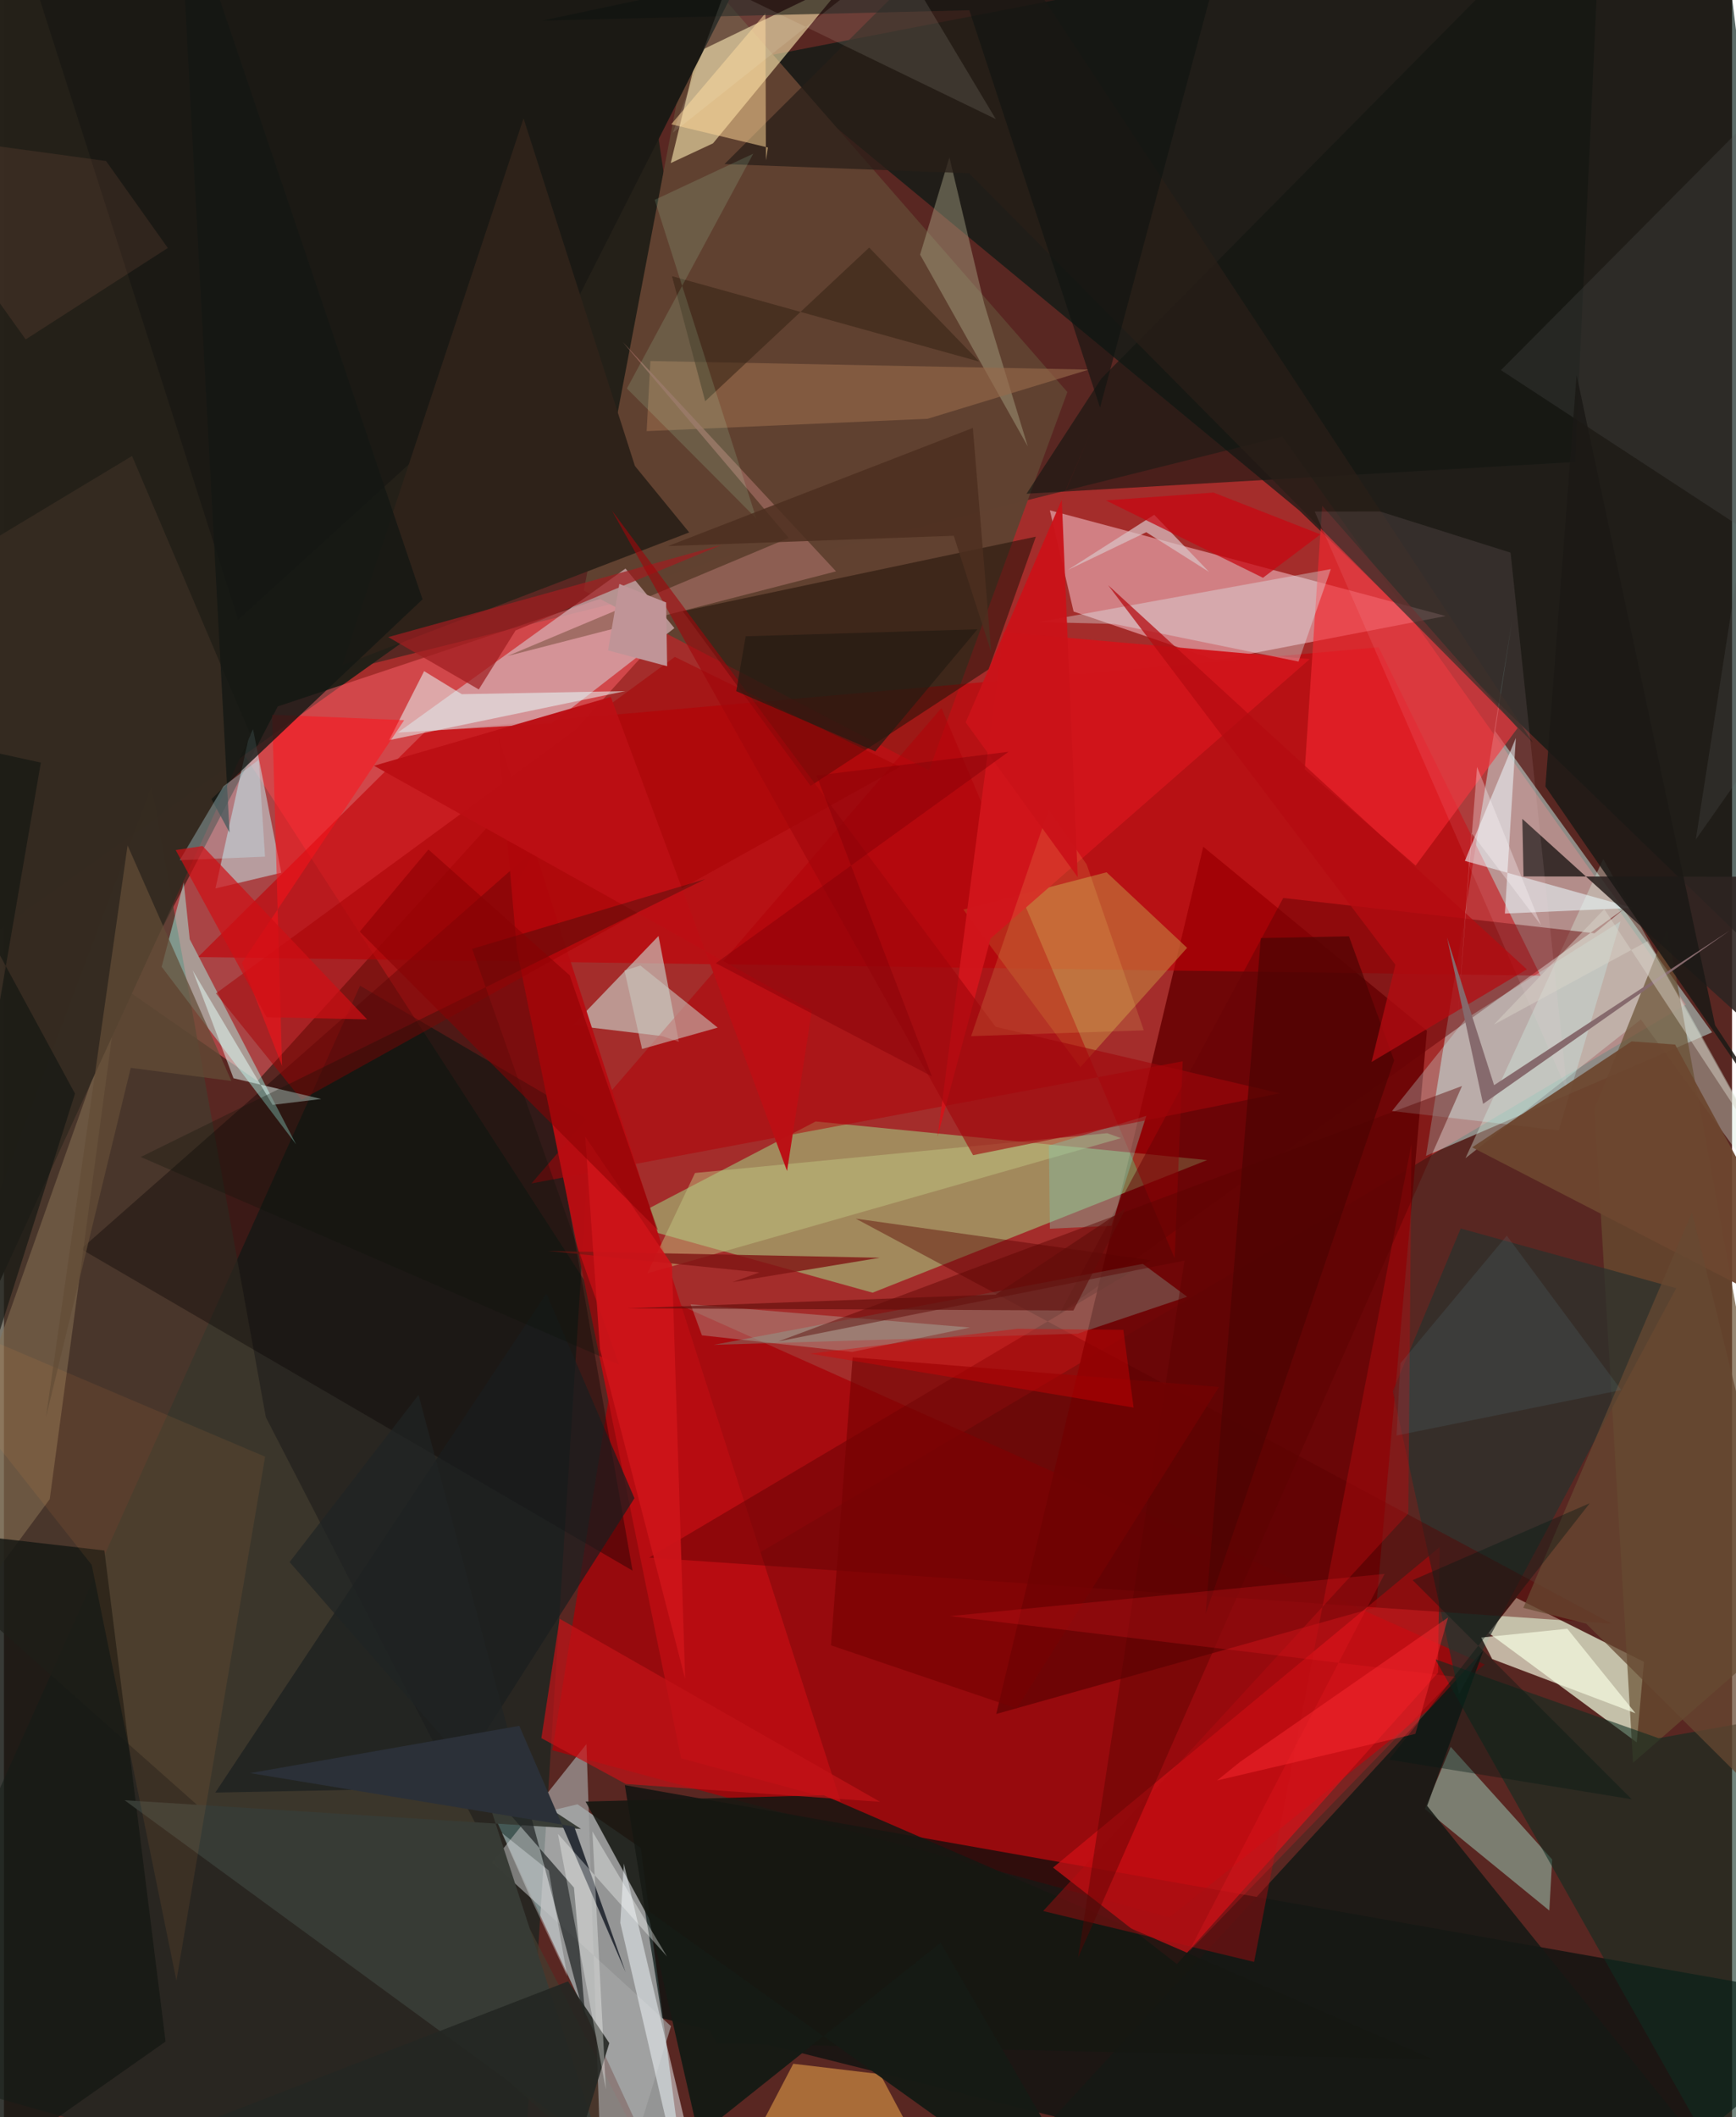 <svg xmlns="http://www.w3.org/2000/svg" width="228" height="278" viewBox="0 0 836 1024"><path fill="#592722" d="M0 0h836v1024H0z"/><path fill="#e03333" fill-opacity=".553" d="M100.318 340.4L618.46 211.139l195.22 274.727-447.784 264.94z"/><path fill="#a80208" fill-opacity=".78" d="M716.37 805.057L301.598 619.93l-36.305 226.587 298.549 80.904z"/><path fill="#c0e4e1" fill-opacity=".525" d="M721.407 353.6l8.271-54.145-41.725 259.579 138.396-59.714z"/><path fill="#b6d7da" fill-opacity=".624" d="M277.473 872.683l-38.61 9.206L333.225 1086l-25.167-192.218z"/><path fill="#001913" fill-opacity=".635" d="M626.59 246.86L898 509.07 828.608-62 362.28 28.352z"/><path fill="#002620" fill-opacity=".541" d="M172.267 476.74l111.624 65.388L249.338 1086l-311.151-87.743z"/><path fill="#00100c" fill-opacity=".682" d="M898 969.117L300.37 863.404l18.105 112.764L757.051 1086z"/><path fill="#6c0405" fill-opacity=".922" d="M480.033 828.99l100.159-419.447 108.208 88.97-24.555 278.825z"/><path fill="#252119" fill-opacity=".996" d="M337.451 207.412L297.641-62l-327.999 1.179L-62 492.395z"/><path fill="#ff626b" fill-opacity=".49" d="M122.634 522.87l-62.076-43.211 71.904-137.985 221.063-73.783z"/><path fill="#dee6ca" fill-opacity=".8" d="M718.235 789.797l13.409-16.938 61.74 30.924-3.493 38.939z"/><path fill="#614231" fill-opacity=".996" d="M280.517 285.627l166.98 86.982 66.955-182.985L337.414-13.243z"/><path fill="#9fff9b" fill-opacity=".439" d="M420.227 625.224l-121.6-33.796 94.061-49.016 189.384 18.676z"/><path fill="#ffd1db" fill-opacity=".498" d="M517.465 295.783l-11.485-48.964 191.488 51.135-110.961 21.404z"/><path fill="#c20106" fill-opacity=".612" d="M665.023 313.07l78.3 158.82L93.9 462.894l110.054-109.171z"/><path fill="#fdeab2" fill-opacity=".592" d="M322.575 78.873l12.969-53.7L408.3-9.978l-65.266 79.304z"/><path fill="#d4b0b4" fill-opacity=".729" d="M190.58 354.32l74.398-4.437 59.357-46.09-23.662-28.81z"/><path fill="#cf1016" fill-opacity=".722" d="M693.737 809.054L567.445 949.956l-59.922-46.678 187.036-155.01z"/><path fill="#cee9e0" fill-opacity=".557" d="M326.496 503.878l-9.833-51.184-41.549 43.239 43.4 5.203z"/><path fill="#a5e6d0" fill-opacity=".447" d="M699.907 844.88l49.08 54.47-1.387 24.713-60.204-49.148z"/><path fill="#201109" fill-opacity=".537" d="M499.203 259.563L328.348 295.65l61.87 84.444 86.17-56.378z"/><path fill="#433e2f" fill-opacity=".706" d="M71.407 380.393l55.284 305.07L333.4 1086-62 734.973z"/><path fill="#f5272f" fill-opacity=".624" d="M637.716 244.617l94.525 107.517-49.323 66.514-53.602-46.533z"/><path fill="#060000" fill-opacity=".357" d="M257.815 409.814L37.275 604.087l266.826 155.587-57.623-329.338z"/><path fill="#c4823e" fill-opacity=".596" d="M520.738 516.17l-56.607-76.254 69.272-18.024 38.975 36.546z"/><path fill="#b10006" fill-opacity=".518" d="M255.186 572.388L453.53 342.445l112.824 266.137 3.886-95.279z"/><path fill="#d5ebdb" fill-opacity=".376" d="M791.895 493.07l-84.871 67.128 66.665-144.765L898 638.961z"/><path fill="#c6f9fe" fill-opacity=".486" d="M102.31 429.712l31.849-7.595-13.655-69.43-2.12 4.16z"/><path fill="#b70d12" fill-opacity=".98" d="M248.17 459.631l79.39 390.794 77.229 20.994-165.68-515.3z"/><path fill="#151914" fill-opacity=".863" d="M688.494 873.432l27.245-75.228L450.939 1086l371.887-45.745z"/><path fill="#a9fff3" fill-opacity=".459" d="M76.276 467.575l65.051 85.916-51.45-99.216-2.89-27.436z"/><path fill="#684f31" fill-opacity=".686" d="M769.514 536.317l35.077-87.606 61.1 336.176-77.592 67.706z"/><path fill="#29312d" fill-opacity=".729" d="M809 623.048l-104.268-28.875-32.867 78.773 32.047 146.431z"/><path fill="#0f2d21" fill-opacity=".584" d="M852.225 1086L692.428 802.514l108.04 38.195L898 823.234z"/><path fill="#670204" fill-opacity=".498" d="M618.886 434.322l150.578 17.07 15.017-12.362-273.75 196.278z"/><path fill="#a6a7a8" fill-opacity=".663" d="M236.166 900.86l45.617-57.309L290.07 1086l32.644-106z"/><path fill="#5a0000" fill-opacity=".42" d="M312.11 753.37l465.678 31.929-365.714-195.896 142.735 20.15z"/><path fill="#ecfcff" fill-opacity=".557" d="M706.746 416.37l81.33 22.753-61.969 2.73 5.297-84.905z"/><path fill="#7f8477" fill-opacity=".459" d="M519.44 645.047l-176.09 5.403 207.568-39.157 21.492 15.905z"/><path fill="#a60004" fill-opacity=".494" d="M102.542 480.48l41.443 51.432 289.54-161.006-108.96-53.171z"/><path fill="#f5ae4d" fill-opacity=".514" d="M423.881 1003.188l12.418 23.331L335.992 1086l45.85-87.835z"/><path fill="#1b1914" d="M363.503-25.006l-91.376 180.215L113.31 299.697 7.117-32.18z"/><path fill="#f9ffe5" fill-opacity=".655" d="M756.314 787.77l32.973 40.872-69.319-26.217-5.32-10.395z"/><path fill="#151712" fill-opacity=".871" d="M344.765 988.225l346.6 7.813L396.589 868.3l-115.219 3.06z"/><path fill="#2e2422" fill-opacity=".898" d="M898 424.129l-46.094 78.222-117.363-106.29.582 27.838z"/><path fill="#897053" fill-opacity=".545" d="M22.15 725.095l31.493-234.153L-62 817.408l42.367-35.756z"/><path fill="#171914" fill-opacity=".855" d="M-62 737.196L48.586 749.92l29.596 237.505L-62 1086z"/><path fill="#352b21" fill-opacity=".988" d="M-62 295.192l32.115 385.267 149.188-325L61.97 220.554z"/><path fill="#111612" fill-opacity=".608" d="M494.697 238.801l265.427-15.365L773.258-62l-242.34 245.044z"/><path fill="#d1151b" fill-opacity=".973" d="M477.296 453.92l-25.609 95.691 31.887-243.842 148.141 12.989z"/><path fill="#2f231a" fill-opacity=".996" d="M163.625 321.801l167.882-64.277-26.262-32.145-53.884-168.123z"/><path fill="#aea988" fill-opacity=".435" d="M495.287 215.881l-52.082-92.718L457.38 76.09l16.814 70.721z"/><path fill="#e7feff" fill-opacity=".522" d="M203.267 324.616l18.218 11.14 79.098-1.485-114.257 23.716z"/><path fill="#191d1f" fill-opacity=".694" d="M305.022 724.641l-42.615-98.988L102.244 867.01l113.479-2.274z"/><path fill="#defbfe" fill-opacity=".337" d="M537.149 301.777l-36.814-.904 141.575-25.626-15.625 44.74z"/><path fill="#291f17" fill-opacity=".737" d="M739.622 359.17L466.918 83.81 348.58 79.358 473.626-45.288z"/><path fill="#966a4b" fill-opacity=".62" d="M524.828 178.762l-77.972 23.786-135.947 5.98 1.827-33.91z"/><path fill="#c2c984" fill-opacity=".459" d="M540.38 550.479l-6.679-2.391-199.384 19.237-23.06 48.518z"/><path fill="#ba0c11" fill-opacity=".408" d="M680.91 553.28L604.8 948.912l-102.077-24.611 176.679-192.318z"/><path fill="#ff1018" fill-opacity=".506" d="M193.618 348.311l-63.872-2.612 4.796 169.863-19.427-49.857z"/><path fill="#585656" fill-opacity=".247" d="M898 292.723l-79.546 113.366 59.397-381.761L724.204 179.03z"/><path fill="#cbc8c0" fill-opacity=".569" d="M307.883 466.996l37.403 30.021-36.592 10.342-8.51-37.965z"/><path fill="#ccfffd" fill-opacity=".271" d="M752.165 546.76l29.877-101.109-74.816 47.085-35.709 44.608z"/><path fill="#82c5ad" fill-opacity=".392" d="M535.756 592.872l16.893-53.188-47.136 14.413.476 40.185z"/><path fill="#e3fefa" fill-opacity=".506" d="M129.949 534.399l-38.686-65.092 19.781 52.2 42.457 10.026z"/><path fill="#151a14" fill-opacity=".965" d="M453.136 939.607L537.802 1086l-226.69-162.225 24.94 109.208z"/><path fill="#ffd798" fill-opacity=".522" d="M369.622 71.357L322.798 60.12 368.39 6.412l.223 71.124z"/><path fill="#141713" fill-opacity=".788" d="M100.378 386.474l8.767 16.23L84.41-59.343l118.087 349.216z"/><path fill="#f5fcff" fill-opacity=".49" d="M298.175 930.02l26.646 114.978 4.75-18.058-29.673-125.597z"/><path fill="#373b35" fill-opacity=".98" d="M279.143 884.596L58.35 870.716l230.589 168.686-61.193-188.596z"/><path fill="#c21317" fill-opacity=".71" d="M300.83 862.862l123.037 8.62-155.05-88.55-8.83 57.758z"/><path fill="#a01d21" fill-opacity=".722" d="M347.143 263.541l-99.647 41.409-17.786 28.506-43.777-25.316z"/><path fill="#b6dccc" fill-opacity=".29" d="M332.178 630.834l5.48 15.023 72.628 8.027 57.083-11.795z"/><path fill="#5a0402" fill-opacity=".439" d="M571.089 609.703l-51.441 337.085L705.38 525.256 374.613 648.801z"/><path fill="#ffdcdf" fill-opacity=".094" d="M728.864 267.297L756.301 527.8 634.113 247.424l31.545-.051z"/><path fill="#96655a" fill-opacity=".824" d="M402.53 276.349L299.325 165.383l80.336 94.787-136.14 57.144z"/><path fill="#760203" fill-opacity=".655" d="M587.783 670.834l-177.21-14.336-10.494 139.286 89.888 30.51z"/><path fill="#1b1915" fill-opacity=".859" d="M827.82 495.912L898 601.867 745.717 380.393l15.089-198.98z"/><path fill="#6d472f" fill-opacity=".937" d="M808.448 505.21l-21.03-1.53-77.136 51.256 173.815 89.676z"/><path fill="#202424" fill-opacity=".706" d="M275.755 912.962l5.677 64.62-80.864-302.925-62.379 80.865z"/><path fill="#a0060b" fill-opacity=".6" d="M479.725 496.633L294.037 246.81 468.83 558.725l148.407-29.942z"/><path fill="#ff9950" fill-opacity=".086" d="M42.455 756.865L-62 624.553l188.335 79.997-42.9 253.395z"/><path fill="#4c0302" fill-opacity=".69" d="M672.521 512.895L581.306 780.77l26.737-327.058 42.63-.847z"/><path fill="#2b3038" d="M275.87 883.468l24.86 70.376-51.411-119.122-130.23 22.864z"/><path fill="#232722" fill-opacity=".89" d="M272.906 958.316l19.945 29.864-19.634 63.98-207.359-13.7z"/><path fill="#342213" fill-opacity=".545" d="M471.824 174.887l-53.252-55.137-79.34 74.32-16.06-60.5z"/><path fill="#f91c25" fill-opacity=".224" d="M667.916 761.246l-210.218 20.4 244.409 29.37-128.96 133.082z"/><path fill="#bbffd3" fill-opacity=".141" d="M314.814 96.658l49.14 154.082-62.585-62.835 61.127-113.58z"/><path fill="#dc0003" fill-opacity=".388" d="M490.285 642.683l51.261.517 4.936 37.592-156.555-26.089z"/><path fill="#674931" fill-opacity=".733" d="M765.43 785.285L898 917.233l-81.371-330.932-81.617 191.385z"/><path fill="#4c2f1f" fill-opacity=".839" d="M468.728 206.97l-147.48 57.149 138.233-5.005 18.149 56.385z"/><path fill="#c5f4fe" fill-opacity=".314" d="M126.298 414.317l-3.056-46.823-17.03 12.786-21.178 35.75z"/><path fill="#b50c11" fill-opacity=".737" d="M736.715 468.834l-75.107 44.822 11.533-47.029-138.955-183.591z"/><path fill="#f5fdfe" fill-opacity=".318" d="M240.917 886.574l22.63 18.085 8.956 51.21-17.974-38.442z"/><path fill="#cf0f15" fill-opacity=".698" d="M96.09 409.188l79.585 83.847-48.622-1.058-43.98-80.836z"/><path fill="#bb0f14" fill-opacity=".976" d="M378.834 566.365l11.98-77.585-211.77-118.412 114.528-33.294z"/><path fill="#fafc7b" fill-opacity=".133" d="M505.385 391.572l-37.501 109.583 83.54-2.816-27.624-80.218z"/><path fill="#dac3c6" fill-opacity=".702" d="M556.47 248.991l-41.892 26.734 38.03-18.311 30.377 19.201z"/><path fill="#801614" fill-opacity=".816" d="M352.42 620.117l71.288-11.785-160.405-3.28 102.15 10.374z"/><path fill="#86696c" fill-opacity=".988" d="M834.968 450.019l-119.405 83.898-17.442-80.444 22.766 71.39z"/><path fill="#fcfffd" fill-opacity=".345" d="M267.995 886.993l23.192 123.566-6.521-124.795 36.1 60.537z"/><path fill="#0c110a" fill-opacity=".294" d="M66.168 559.595l231.335 100.343-70.992-200.995 112.84-33.767z"/><path fill="#c70812" fill-opacity=".733" d="M585.169 238.233l-52.079 3.792 75.99 37.425 27.808-20.98z"/><path fill="#fffafc" fill-opacity=".31" d="M703.297 492.027l6.675-89.14 33.587 44.566-30.91-76.527z"/><path fill="#cd1419" fill-opacity=".925" d="M329.531 811.988l-41.194-159.466-7.14-102.817 41.973 61.97z"/><path fill="#c09497" d="M297.7 282.423l-5.45 32.152 28.584 7.638-.502-30.838z"/><path fill="#ca1218" fill-opacity=".957" d="M526.052 208.54l-14.308 33.072 7.721 182.67-54.214-74.903z"/><path fill="#0f1410" fill-opacity=".584" d="M530.264 197.11L467.024 4.972 260.446 9.96 599.702-62z"/><path fill="#634d37" fill-opacity=".718" d="M110.028 522.829l-48.69-6.347L20.312 685.53l39.497-276.656z"/><path fill="#ffffec" fill-opacity=".106" d="M432.16-22.052L323.578 64.233l25.73-69.956L479.816 57.6z"/><path fill="#dad6ca" fill-opacity=".459" d="M774.198 439.71l81.222 123.43-60.264-107.947-74.42 40.403z"/><path fill="#8a0103" fill-opacity=".541" d="M316.403 595.045l-42.698-123.292-68.344-60.868-33.252 39.719z"/><path fill="#251b12" fill-opacity=".69" d="M358.821 307.753l-4.571 26.532 67.27 29.12 49.438-59.046z"/><path fill="#f92b30" fill-opacity=".486" d="M682.796 838.62l15.829-56.31-100.617 69.843-11.126 9z"/><path fill="#141713" fill-opacity=".675" d="M17.854 368.846L-62 351.36l96.367 177.585L-62 832.64z"/><path fill="#fc9672" fill-opacity=".098" d="M10.514 164.17L-62 62.66 49.393 77.872l29.885 42.074z"/><path fill="#840207" fill-opacity=".451" d="M448.88 520.574l-55.774-145.486 92.898-11.482-141.62 102.27z"/><path fill="#5f8892" fill-opacity=".157" d="M727.04 597.631l-51.482 61.786-1.87 34.896 108.71-22.009z"/><path fill="#610e0b" fill-opacity=".624" d="M479.769 626.132l62.963-41.794-25.371 49.498-215.82-1.045z"/><path fill="#041914" fill-opacity=".38" d="M681.485 764.258L787.52 870.263l-117.396-19.2 97.042-124.009z"/></svg>